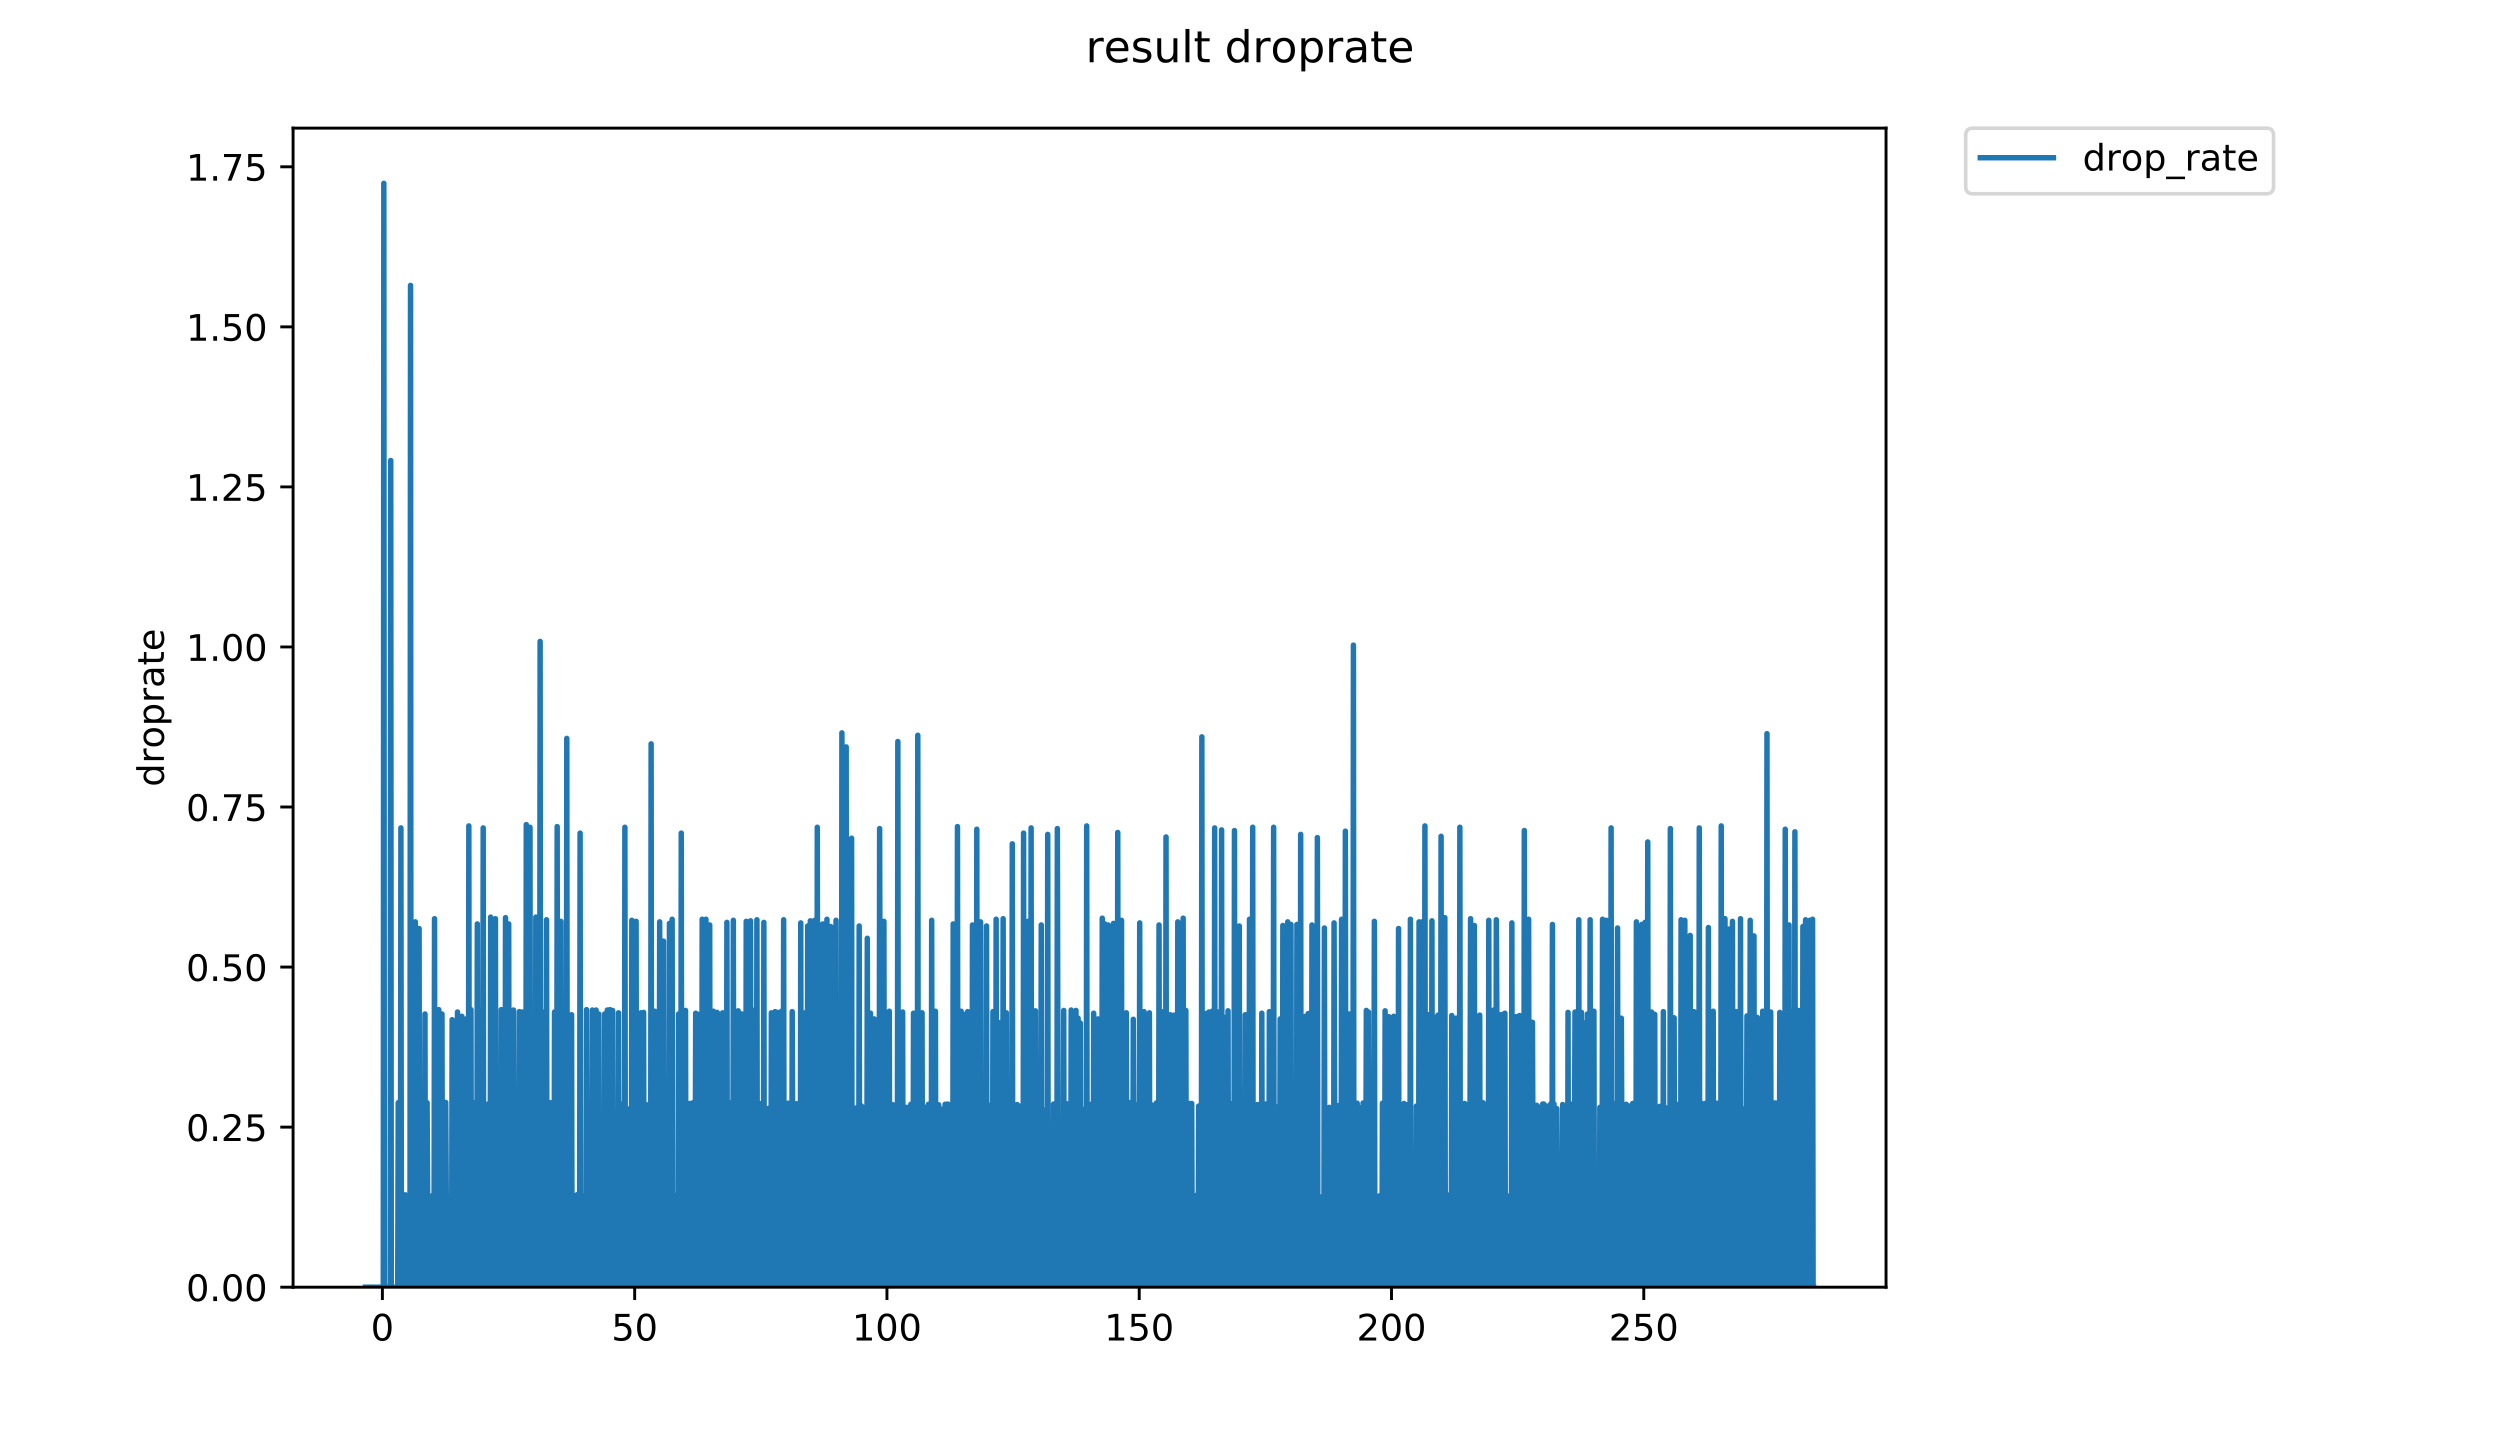 <?xml version="1.0" encoding="utf-8" standalone="no"?>
<!DOCTYPE svg PUBLIC "-//W3C//DTD SVG 1.1//EN"
  "http://www.w3.org/Graphics/SVG/1.1/DTD/svg11.dtd">
<!-- Created with matplotlib (https://matplotlib.org/) -->
<svg height="396pt" version="1.1" viewBox="0 0 684 396" width="684pt" xmlns="http://www.w3.org/2000/svg" xmlns:xlink="http://www.w3.org/1999/xlink">
 <defs>
  <style type="text/css">
*{stroke-linecap:butt;stroke-linejoin:round;}
  </style>
 </defs>
 <g id="figure_1">
  <g id="patch_1">
   <path d="M 0 396 
L 684 396 
L 684 0 
L 0 0 
z
" style="fill:#ffffff;"/>
  </g>
  <g id="axes_1">
   <g id="patch_2">
    <path d="M 80.186 352.174 
L 516.019 352.174 
L 516.019 35.062 
L 80.186 35.062 
z
" style="fill:#ffffff;"/>
   </g>
   <g id="matplotlib.axis_1">
    <g id="xtick_1">
     <g id="line2d_1">
      <defs>
       <path d="M 0 0 
L 0 3.5 
" id="mdae609766b" style="stroke:#000000;stroke-width:0.8;"/>
      </defs>
      <g>
       <use style="stroke:#000000;stroke-width:0.8;" x="104.621" xlink:href="#mdae609766b" y="352.174"/>
      </g>
     </g>
     <g id="text_1">
      <!-- 0 -->
      <defs>
       <path d="M 31.781 66.406 
Q 24.172 66.406 20.328 58.906 
Q 16.5 51.422 16.5 36.375 
Q 16.5 21.391 20.328 13.891 
Q 24.172 6.391 31.781 6.391 
Q 39.453 6.391 43.281 13.891 
Q 47.125 21.391 47.125 36.375 
Q 47.125 51.422 43.281 58.906 
Q 39.453 66.406 31.781 66.406 
z
M 31.781 74.219 
Q 44.047 74.219 50.516 64.516 
Q 56.984 54.828 56.984 36.375 
Q 56.984 17.969 50.516 8.266 
Q 44.047 -1.422 31.781 -1.422 
Q 19.531 -1.422 13.062 8.266 
Q 6.594 17.969 6.594 36.375 
Q 6.594 54.828 13.062 64.516 
Q 19.531 74.219 31.781 74.219 
z
" id="DejaVuSans-48"/>
      </defs>
      <g transform="translate(101.44 366.773)scale(0.1 -0.1)">
       <use xlink:href="#DejaVuSans-48"/>
      </g>
     </g>
    </g>
    <g id="xtick_2">
     <g id="line2d_2">
      <g>
       <use style="stroke:#000000;stroke-width:0.8;" x="173.645" xlink:href="#mdae609766b" y="352.174"/>
      </g>
     </g>
     <g id="text_2">
      <!-- 50 -->
      <defs>
       <path d="M 10.797 72.906 
L 49.516 72.906 
L 49.516 64.594 
L 19.828 64.594 
L 19.828 46.734 
Q 21.969 47.469 24.109 47.828 
Q 26.266 48.188 28.422 48.188 
Q 40.625 48.188 47.75 41.5 
Q 54.891 34.812 54.891 23.391 
Q 54.891 11.625 47.562 5.094 
Q 40.234 -1.422 26.906 -1.422 
Q 22.312 -1.422 17.547 -0.641 
Q 12.797 0.141 7.719 1.703 
L 7.719 11.625 
Q 12.109 9.234 16.797 8.062 
Q 21.484 6.891 26.703 6.891 
Q 35.156 6.891 40.078 11.328 
Q 45.016 15.766 45.016 23.391 
Q 45.016 31 40.078 35.438 
Q 35.156 39.891 26.703 39.891 
Q 22.75 39.891 18.812 39.016 
Q 14.891 38.141 10.797 36.281 
z
" id="DejaVuSans-53"/>
      </defs>
      <g transform="translate(167.282 366.773)scale(0.1 -0.1)">
       <use xlink:href="#DejaVuSans-53"/>
       <use x="63.623" xlink:href="#DejaVuSans-48"/>
      </g>
     </g>
    </g>
    <g id="xtick_3">
     <g id="line2d_3">
      <g>
       <use style="stroke:#000000;stroke-width:0.8;" x="242.668" xlink:href="#mdae609766b" y="352.174"/>
      </g>
     </g>
     <g id="text_3">
      <!-- 100 -->
      <defs>
       <path d="M 12.406 8.297 
L 28.516 8.297 
L 28.516 63.922 
L 10.984 60.406 
L 10.984 69.391 
L 28.422 72.906 
L 38.281 72.906 
L 38.281 8.297 
L 54.391 8.297 
L 54.391 0 
L 12.406 0 
z
" id="DejaVuSans-49"/>
      </defs>
      <g transform="translate(233.124 366.773)scale(0.1 -0.1)">
       <use xlink:href="#DejaVuSans-49"/>
       <use x="63.623" xlink:href="#DejaVuSans-48"/>
       <use x="127.246" xlink:href="#DejaVuSans-48"/>
      </g>
     </g>
    </g>
    <g id="xtick_4">
     <g id="line2d_4">
      <g>
       <use style="stroke:#000000;stroke-width:0.8;" x="311.691" xlink:href="#mdae609766b" y="352.174"/>
      </g>
     </g>
     <g id="text_4">
      <!-- 150 -->
      <g transform="translate(302.147 366.773)scale(0.1 -0.1)">
       <use xlink:href="#DejaVuSans-49"/>
       <use x="63.623" xlink:href="#DejaVuSans-53"/>
       <use x="127.246" xlink:href="#DejaVuSans-48"/>
      </g>
     </g>
    </g>
    <g id="xtick_5">
     <g id="line2d_5">
      <g>
       <use style="stroke:#000000;stroke-width:0.8;" x="380.714" xlink:href="#mdae609766b" y="352.174"/>
      </g>
     </g>
     <g id="text_5">
      <!-- 200 -->
      <defs>
       <path d="M 19.188 8.297 
L 53.609 8.297 
L 53.609 0 
L 7.328 0 
L 7.328 8.297 
Q 12.938 14.109 22.625 23.891 
Q 32.328 33.688 34.812 36.531 
Q 39.547 41.844 41.422 45.531 
Q 43.312 49.219 43.312 52.781 
Q 43.312 58.594 39.234 62.25 
Q 35.156 65.922 28.609 65.922 
Q 23.969 65.922 18.812 64.312 
Q 13.672 62.703 7.812 59.422 
L 7.812 69.391 
Q 13.766 71.781 18.938 73 
Q 24.125 74.219 28.422 74.219 
Q 39.75 74.219 46.484 68.547 
Q 53.219 62.891 53.219 53.422 
Q 53.219 48.922 51.531 44.891 
Q 49.859 40.875 45.406 35.406 
Q 44.188 33.984 37.641 27.219 
Q 31.109 20.453 19.188 8.297 
z
" id="DejaVuSans-50"/>
      </defs>
      <g transform="translate(371.17 366.773)scale(0.1 -0.1)">
       <use xlink:href="#DejaVuSans-50"/>
       <use x="63.623" xlink:href="#DejaVuSans-48"/>
       <use x="127.246" xlink:href="#DejaVuSans-48"/>
      </g>
     </g>
    </g>
    <g id="xtick_6">
     <g id="line2d_6">
      <g>
       <use style="stroke:#000000;stroke-width:0.8;" x="449.737" xlink:href="#mdae609766b" y="352.174"/>
      </g>
     </g>
     <g id="text_6">
      <!-- 250 -->
      <g transform="translate(440.193 366.773)scale(0.1 -0.1)">
       <use xlink:href="#DejaVuSans-50"/>
       <use x="63.623" xlink:href="#DejaVuSans-53"/>
       <use x="127.246" xlink:href="#DejaVuSans-48"/>
      </g>
     </g>
    </g>
   </g>
   <g id="matplotlib.axis_2">
    <g id="ytick_1">
     <g id="line2d_7">
      <defs>
       <path d="M 0 0 
L -3.5 0 
" id="md0cbd59d67" style="stroke:#000000;stroke-width:0.8;"/>
      </defs>
      <g>
       <use style="stroke:#000000;stroke-width:0.8;" x="80.186" xlink:href="#md0cbd59d67" y="352.174"/>
      </g>
     </g>
     <g id="text_7">
      <!-- 0.00 -->
      <defs>
       <path d="M 10.688 12.406 
L 21 12.406 
L 21 0 
L 10.688 0 
z
" id="DejaVuSans-46"/>
      </defs>
      <g transform="translate(50.92 355.973)scale(0.1 -0.1)">
       <use xlink:href="#DejaVuSans-48"/>
       <use x="63.623" xlink:href="#DejaVuSans-46"/>
       <use x="95.41" xlink:href="#DejaVuSans-48"/>
       <use x="159.033" xlink:href="#DejaVuSans-48"/>
      </g>
     </g>
    </g>
    <g id="ytick_2">
     <g id="line2d_8">
      <g>
       <use style="stroke:#000000;stroke-width:0.8;" x="80.186" xlink:href="#md0cbd59d67" y="308.383"/>
      </g>
     </g>
     <g id="text_8">
      <!-- 0.25 -->
      <g transform="translate(50.92 312.182)scale(0.1 -0.1)">
       <use xlink:href="#DejaVuSans-48"/>
       <use x="63.623" xlink:href="#DejaVuSans-46"/>
       <use x="95.41" xlink:href="#DejaVuSans-50"/>
       <use x="159.033" xlink:href="#DejaVuSans-53"/>
      </g>
     </g>
    </g>
    <g id="ytick_3">
     <g id="line2d_9">
      <g>
       <use style="stroke:#000000;stroke-width:0.8;" x="80.186" xlink:href="#md0cbd59d67" y="264.591"/>
      </g>
     </g>
     <g id="text_9">
      <!-- 0.50 -->
      <g transform="translate(50.92 268.39)scale(0.1 -0.1)">
       <use xlink:href="#DejaVuSans-48"/>
       <use x="63.623" xlink:href="#DejaVuSans-46"/>
       <use x="95.41" xlink:href="#DejaVuSans-53"/>
       <use x="159.033" xlink:href="#DejaVuSans-48"/>
      </g>
     </g>
    </g>
    <g id="ytick_4">
     <g id="line2d_10">
      <g>
       <use style="stroke:#000000;stroke-width:0.8;" x="80.186" xlink:href="#md0cbd59d67" y="220.799"/>
      </g>
     </g>
     <g id="text_10">
      <!-- 0.75 -->
      <defs>
       <path d="M 8.203 72.906 
L 55.078 72.906 
L 55.078 68.703 
L 28.609 0 
L 18.312 0 
L 43.219 64.594 
L 8.203 64.594 
z
" id="DejaVuSans-55"/>
      </defs>
      <g transform="translate(50.92 224.599)scale(0.1 -0.1)">
       <use xlink:href="#DejaVuSans-48"/>
       <use x="63.623" xlink:href="#DejaVuSans-46"/>
       <use x="95.41" xlink:href="#DejaVuSans-55"/>
       <use x="159.033" xlink:href="#DejaVuSans-53"/>
      </g>
     </g>
    </g>
    <g id="ytick_5">
     <g id="line2d_11">
      <g>
       <use style="stroke:#000000;stroke-width:0.8;" x="80.186" xlink:href="#md0cbd59d67" y="177.008"/>
      </g>
     </g>
     <g id="text_11">
      <!-- 1.00 -->
      <g transform="translate(50.92 180.807)scale(0.1 -0.1)">
       <use xlink:href="#DejaVuSans-49"/>
       <use x="63.623" xlink:href="#DejaVuSans-46"/>
       <use x="95.41" xlink:href="#DejaVuSans-48"/>
       <use x="159.033" xlink:href="#DejaVuSans-48"/>
      </g>
     </g>
    </g>
    <g id="ytick_6">
     <g id="line2d_12">
      <g>
       <use style="stroke:#000000;stroke-width:0.8;" x="80.186" xlink:href="#md0cbd59d67" y="133.216"/>
      </g>
     </g>
     <g id="text_12">
      <!-- 1.25 -->
      <g transform="translate(50.92 137.015)scale(0.1 -0.1)">
       <use xlink:href="#DejaVuSans-49"/>
       <use x="63.623" xlink:href="#DejaVuSans-46"/>
       <use x="95.41" xlink:href="#DejaVuSans-50"/>
       <use x="159.033" xlink:href="#DejaVuSans-53"/>
      </g>
     </g>
    </g>
    <g id="ytick_7">
     <g id="line2d_13">
      <g>
       <use style="stroke:#000000;stroke-width:0.8;" x="80.186" xlink:href="#md0cbd59d67" y="89.424"/>
      </g>
     </g>
     <g id="text_13">
      <!-- 1.50 -->
      <g transform="translate(50.92 93.224)scale(0.1 -0.1)">
       <use xlink:href="#DejaVuSans-49"/>
       <use x="63.623" xlink:href="#DejaVuSans-46"/>
       <use x="95.41" xlink:href="#DejaVuSans-53"/>
       <use x="159.033" xlink:href="#DejaVuSans-48"/>
      </g>
     </g>
    </g>
    <g id="ytick_8">
     <g id="line2d_14">
      <g>
       <use style="stroke:#000000;stroke-width:0.8;" x="80.186" xlink:href="#md0cbd59d67" y="45.633"/>
      </g>
     </g>
     <g id="text_14">
      <!-- 1.75 -->
      <g transform="translate(50.92 49.432)scale(0.1 -0.1)">
       <use xlink:href="#DejaVuSans-49"/>
       <use x="63.623" xlink:href="#DejaVuSans-46"/>
       <use x="95.41" xlink:href="#DejaVuSans-55"/>
       <use x="159.033" xlink:href="#DejaVuSans-53"/>
      </g>
     </g>
    </g>
    <g id="text_15">
     <!-- droprate -->
     <defs>
      <path d="M 45.406 46.391 
L 45.406 75.984 
L 54.391 75.984 
L 54.391 0 
L 45.406 0 
L 45.406 8.203 
Q 42.578 3.328 38.25 0.953 
Q 33.938 -1.422 27.875 -1.422 
Q 17.969 -1.422 11.734 6.484 
Q 5.516 14.406 5.516 27.297 
Q 5.516 40.188 11.734 48.094 
Q 17.969 56 27.875 56 
Q 33.938 56 38.25 53.625 
Q 42.578 51.266 45.406 46.391 
z
M 14.797 27.297 
Q 14.797 17.391 18.875 11.75 
Q 22.953 6.109 30.078 6.109 
Q 37.203 6.109 41.297 11.75 
Q 45.406 17.391 45.406 27.297 
Q 45.406 37.203 41.297 42.844 
Q 37.203 48.484 30.078 48.484 
Q 22.953 48.484 18.875 42.844 
Q 14.797 37.203 14.797 27.297 
z
" id="DejaVuSans-100"/>
      <path d="M 41.109 46.297 
Q 39.594 47.172 37.812 47.578 
Q 36.031 48 33.891 48 
Q 26.266 48 22.188 43.047 
Q 18.109 38.094 18.109 28.812 
L 18.109 0 
L 9.078 0 
L 9.078 54.688 
L 18.109 54.688 
L 18.109 46.188 
Q 20.953 51.172 25.484 53.578 
Q 30.031 56 36.531 56 
Q 37.453 56 38.578 55.875 
Q 39.703 55.766 41.062 55.516 
z
" id="DejaVuSans-114"/>
      <path d="M 30.609 48.391 
Q 23.391 48.391 19.188 42.75 
Q 14.984 37.109 14.984 27.297 
Q 14.984 17.484 19.156 11.844 
Q 23.344 6.203 30.609 6.203 
Q 37.797 6.203 41.984 11.859 
Q 46.188 17.531 46.188 27.297 
Q 46.188 37.016 41.984 42.703 
Q 37.797 48.391 30.609 48.391 
z
M 30.609 56 
Q 42.328 56 49.016 48.375 
Q 55.719 40.766 55.719 27.297 
Q 55.719 13.875 49.016 6.219 
Q 42.328 -1.422 30.609 -1.422 
Q 18.844 -1.422 12.172 6.219 
Q 5.516 13.875 5.516 27.297 
Q 5.516 40.766 12.172 48.375 
Q 18.844 56 30.609 56 
z
" id="DejaVuSans-111"/>
      <path d="M 18.109 8.203 
L 18.109 -20.797 
L 9.078 -20.797 
L 9.078 54.688 
L 18.109 54.688 
L 18.109 46.391 
Q 20.953 51.266 25.266 53.625 
Q 29.594 56 35.594 56 
Q 45.562 56 51.781 48.094 
Q 58.016 40.188 58.016 27.297 
Q 58.016 14.406 51.781 6.484 
Q 45.562 -1.422 35.594 -1.422 
Q 29.594 -1.422 25.266 0.953 
Q 20.953 3.328 18.109 8.203 
z
M 48.688 27.297 
Q 48.688 37.203 44.609 42.844 
Q 40.531 48.484 33.406 48.484 
Q 26.266 48.484 22.188 42.844 
Q 18.109 37.203 18.109 27.297 
Q 18.109 17.391 22.188 11.75 
Q 26.266 6.109 33.406 6.109 
Q 40.531 6.109 44.609 11.75 
Q 48.688 17.391 48.688 27.297 
z
" id="DejaVuSans-112"/>
      <path d="M 34.281 27.484 
Q 23.391 27.484 19.188 25 
Q 14.984 22.516 14.984 16.5 
Q 14.984 11.719 18.141 8.906 
Q 21.297 6.109 26.703 6.109 
Q 34.188 6.109 38.703 11.406 
Q 43.219 16.703 43.219 25.484 
L 43.219 27.484 
z
M 52.203 31.203 
L 52.203 0 
L 43.219 0 
L 43.219 8.297 
Q 40.141 3.328 35.547 0.953 
Q 30.953 -1.422 24.312 -1.422 
Q 15.922 -1.422 10.953 3.297 
Q 6 8.016 6 15.922 
Q 6 25.141 12.172 29.828 
Q 18.359 34.516 30.609 34.516 
L 43.219 34.516 
L 43.219 35.406 
Q 43.219 41.609 39.141 45 
Q 35.062 48.391 27.688 48.391 
Q 23 48.391 18.547 47.266 
Q 14.109 46.141 10.016 43.891 
L 10.016 52.203 
Q 14.938 54.109 19.578 55.047 
Q 24.219 56 28.609 56 
Q 40.484 56 46.344 49.844 
Q 52.203 43.703 52.203 31.203 
z
" id="DejaVuSans-97"/>
      <path d="M 18.312 70.219 
L 18.312 54.688 
L 36.812 54.688 
L 36.812 47.703 
L 18.312 47.703 
L 18.312 18.016 
Q 18.312 11.328 20.141 9.422 
Q 21.969 7.516 27.594 7.516 
L 36.812 7.516 
L 36.812 0 
L 27.594 0 
Q 17.188 0 13.234 3.875 
Q 9.281 7.766 9.281 18.016 
L 9.281 47.703 
L 2.688 47.703 
L 2.688 54.688 
L 9.281 54.688 
L 9.281 70.219 
z
" id="DejaVuSans-116"/>
      <path d="M 56.203 29.594 
L 56.203 25.203 
L 14.891 25.203 
Q 15.484 15.922 20.484 11.062 
Q 25.484 6.203 34.422 6.203 
Q 39.594 6.203 44.453 7.469 
Q 49.312 8.734 54.109 11.281 
L 54.109 2.781 
Q 49.266 0.734 44.188 -0.344 
Q 39.109 -1.422 33.891 -1.422 
Q 20.797 -1.422 13.156 6.188 
Q 5.516 13.812 5.516 26.812 
Q 5.516 40.234 12.766 48.109 
Q 20.016 56 32.328 56 
Q 43.359 56 49.781 48.891 
Q 56.203 41.797 56.203 29.594 
z
M 47.219 32.234 
Q 47.125 39.594 43.094 43.984 
Q 39.062 48.391 32.422 48.391 
Q 24.906 48.391 20.391 44.141 
Q 15.875 39.891 15.188 32.172 
z
" id="DejaVuSans-101"/>
     </defs>
     <g transform="translate(44.841 215.236)rotate(-90)scale(0.1 -0.1)">
      <use xlink:href="#DejaVuSans-100"/>
      <use x="63.477" xlink:href="#DejaVuSans-114"/>
      <use x="104.559" xlink:href="#DejaVuSans-111"/>
      <use x="165.74" xlink:href="#DejaVuSans-112"/>
      <use x="229.217" xlink:href="#DejaVuSans-114"/>
      <use x="270.33" xlink:href="#DejaVuSans-97"/>
      <use x="331.609" xlink:href="#DejaVuSans-116"/>
      <use x="370.818" xlink:href="#DejaVuSans-101"/>
     </g>
    </g>
   </g>
   <g id="line2d_15">
    <path clip-path="url(#p8cf062319b)" d="M 99.997 352.174 
L 104.867 352.174 
L 105.013 50.163 
L 105.158 352.174 
L 106.762 352.174 
L 106.907 125.991 
L 107.054 352.174 
L 108.815 352.174 
L 108.96 301.694 
L 109.105 352.174 
L 109.54 352.174 
L 109.686 226.517 
L 109.831 352.174 
L 110.71 352.174 
L 110.855 326.898 
L 111 326.97 
L 111.148 352.174 
L 112.172 352.174 
L 112.319 78.087 
L 112.464 352.174 
L 113.49 352.174 
L 113.636 252.222 
L 113.782 352.174 
L 114.367 352.174 
L 114.513 327.043 
L 114.662 254.042 
L 114.808 352.174 
L 115.247 352.174 
L 115.54 301.983 
L 115.685 352.174 
L 116.122 352.174 
L 116.269 277.423 
L 116.415 352.174 
L 116.707 352.174 
L 116.851 301.694 
L 117.141 352.174 
L 117.866 352.174 
L 118.013 327.363 
L 118.159 352.174 
L 118.304 352.174 
L 118.449 326.97 
L 118.594 352.174 
L 118.74 352.174 
L 118.885 251.359 
L 119.03 352.174 
L 119.175 352.174 
L 119.322 302.482 
L 119.472 352.174 
L 119.907 352.174 
L 120.052 276.235 
L 120.197 352.174 
L 120.632 352.174 
L 120.777 326.934 
L 120.924 277.423 
L 121.07 352.174 
L 121.799 352.174 
L 121.944 301.621 
L 122.236 352.174 
L 122.82 352.174 
L 122.967 327.293 
L 123.115 327.468 
L 123.26 352.174 
L 123.554 352.174 
L 123.704 278.985 
L 123.852 352.174 
L 124.143 352.174 
L 124.291 302.552 
L 124.438 352.174 
L 125.026 352.174 
L 125.171 276.888 
L 125.319 352.174 
L 126.209 352.174 
L 126.357 278.056 
L 126.506 352.174 
L 127.241 352.174 
L 127.537 278.78 
L 127.686 352.174 
L 128.127 352.174 
L 128.272 225.974 
L 128.417 352.174 
L 128.707 352.174 
L 128.852 276.235 
L 128.996 352.174 
L 129.576 352.174 
L 129.721 301.694 
L 129.867 352.174 
L 130.446 352.174 
L 130.594 252.789 
L 130.739 352.174 
L 131.176 352.174 
L 131.322 276.563 
L 131.467 352.174 
L 132.055 352.174 
L 132.201 226.517 
L 132.347 352.174 
L 133.365 352.174 
L 133.511 302.055 
L 133.655 352.174 
L 134.09 352.174 
L 134.234 250.922 
L 134.381 352.174 
L 135.401 352.174 
L 135.547 251.359 
L 135.692 352.174 
L 136.128 352.174 
L 136.273 301.694 
L 136.417 352.174 
L 136.997 352.174 
L 137.142 276.235 
L 137.287 352.174 
L 137.432 276.671 
L 137.578 352.174 
L 138.157 352.174 
L 138.302 251.068 
L 138.447 352.174 
L 139.034 352.174 
L 139.181 252.789 
L 139.326 352.174 
L 140.34 352.174 
L 140.485 276.345 
L 140.63 352.174 
L 141.069 352.174 
L 141.216 302.482 
L 141.363 352.174 
L 141.8 352.174 
L 141.945 326.898 
L 142.091 276.78 
L 142.236 352.174 
L 142.685 352.174 
L 142.829 276.888 
L 142.975 352.174 
L 143.845 352.174 
L 143.989 225.609 
L 144.134 352.174 
L 144.859 352.174 
L 145.004 226.336 
L 145.149 352.174 
L 145.729 352.174 
L 145.876 302.198 
L 146.023 352.174 
L 146.457 352.174 
L 146.602 250.922 
L 146.747 352.174 
L 147.631 352.174 
L 147.777 175.493 
L 147.921 352.174 
L 148.944 352.174 
L 149.09 276.78 
L 149.235 352.174 
L 149.38 352.174 
L 149.526 251.648 
L 149.671 352.174 
L 150.397 352.174 
L 150.541 301.694 
L 150.688 302.127 
L 150.836 352.174 
L 151.566 352.174 
L 151.711 276.888 
L 151.862 352.174 
L 152.297 352.174 
L 152.442 226.155 
L 152.589 352.174 
L 153.17 352.174 
L 153.316 327.079 
L 153.462 252.079 
L 153.607 352.174 
L 154.191 352.174 
L 154.336 301.621 
L 154.48 352.174 
L 154.925 352.174 
L 155.071 202.031 
L 155.215 352.174 
L 156.234 352.174 
L 156.381 277.635 
L 156.526 352.174 
L 157.257 352.174 
L 157.404 327.328 
L 157.55 352.174 
L 157.695 352.174 
L 157.84 326.898 
L 157.985 326.861 
L 158.131 352.174 
L 158.566 352.174 
L 158.714 227.943 
L 158.865 352.174 
L 159.741 352.174 
L 159.888 327.15 
L 160.033 352.174 
L 160.323 352.174 
L 160.467 276.235 
L 160.612 352.174 
L 161.342 352.174 
L 161.488 302.198 
L 161.636 352.174 
L 161.926 352.174 
L 162.071 276.345 
L 162.217 352.174 
L 162.363 352.174 
L 162.508 326.898 
L 162.652 352.174 
L 162.942 352.174 
L 163.087 276.345 
L 163.232 352.174 
L 163.67 352.174 
L 163.816 277.423 
L 163.961 352.174 
L 164.253 352.174 
L 164.4 327.186 
L 164.545 352.174 
L 164.69 326.898 
L 164.834 326.898 
L 164.981 352.174 
L 165.277 352.174 
L 165.424 277.423 
L 165.575 352.174 
L 166.012 352.174 
L 166.157 276.345 
L 166.301 352.174 
L 166.737 352.174 
L 166.882 276.235 
L 167.027 352.174 
L 167.461 352.174 
L 167.606 276.454 
L 167.754 352.174 
L 168.634 352.174 
L 168.78 327.043 
L 168.925 352.174 
L 169.07 352.174 
L 169.217 277.103 
L 169.362 352.174 
L 170.09 352.174 
L 170.236 302.055 
L 170.382 352.174 
L 170.821 352.174 
L 170.967 226.336 
L 171.114 352.174 
L 171.843 352.174 
L 171.993 303.449 
L 172.139 352.174 
L 172.72 352.174 
L 172.866 251.792 
L 173.012 352.174 
L 173.303 352.174 
L 173.451 327.328 
L 173.596 352.174 
L 173.888 352.174 
L 174.034 252.079 
L 174.179 352.174 
L 174.921 352.174 
L 175.07 303.177 
L 175.215 352.174 
L 175.361 277.103 
L 175.506 352.174 
L 175.941 352.174 
L 176.087 276.995 
L 176.232 352.174 
L 176.825 352.174 
L 176.972 302.269 
L 177.118 352.174 
L 177.265 302.411 
L 177.412 302.411 
L 177.56 327.328 
L 177.707 327.433 
L 177.854 352.174 
L 177.999 352.174 
L 178.147 203.518 
L 178.294 352.174 
L 179.025 352.174 
L 179.17 276.671 
L 179.317 352.174 
L 179.755 352.174 
L 179.901 276.888 
L 180.046 352.174 
L 180.339 352.174 
L 180.485 252.222 
L 180.631 352.174 
L 181.383 352.174 
L 181.538 257.49 
L 181.684 352.174 
L 182.132 352.174 
L 182.278 301.983 
L 182.424 352.174 
L 183.018 352.174 
L 183.165 252.648 
L 183.312 352.174 
L 183.752 352.174 
L 183.898 251.504 
L 184.044 352.174 
L 185.068 352.174 
L 185.213 326.97 
L 185.364 352.174 
L 185.509 352.174 
L 185.656 277.423 
L 185.803 352.174 
L 186.245 352.174 
L 186.392 227.943 
L 186.539 352.174 
L 187.415 352.174 
L 187.56 276.454 
L 187.705 352.174 
L 188.143 352.174 
L 188.29 327.15 
L 188.441 352.174 
L 188.587 352.174 
L 188.732 301.911 
L 188.878 352.174 
L 189.319 352.174 
L 189.61 301.694 
L 189.756 352.174 
L 190.048 352.174 
L 190.194 327.079 
L 190.341 277.21 
L 190.491 352.174 
L 190.936 352.174 
L 191.083 277.529 
L 191.231 352.174 
L 191.969 352.174 
L 192.114 251.504 
L 192.26 352.174 
L 192.994 352.174 
L 193.139 251.504 
L 193.285 352.174 
L 194.026 352.174 
L 194.174 253.07 
L 194.32 352.174 
L 195.051 352.174 
L 195.197 276.671 
L 195.345 352.174 
L 196.077 352.174 
L 196.222 276.995 
L 196.368 352.174 
L 196.81 352.174 
L 196.96 278.883 
L 197.109 352.174 
L 197.551 352.174 
L 197.697 277.103 
L 197.843 352.174 
L 198.731 352.174 
L 198.877 252.364 
L 199.023 352.174 
L 199.76 352.174 
L 199.905 301.767 
L 200.052 352.174 
L 200.495 352.174 
L 200.641 251.792 
L 200.788 352.174 
L 201.817 352.174 
L 201.962 276.563 
L 202.108 352.174 
L 202.839 352.174 
L 202.986 277.423 
L 203.134 352.174 
L 203.577 352.174 
L 203.723 302.127 
L 203.869 352.174 
L 204.02 352.174 
L 204.166 252.079 
L 204.314 352.174 
L 205.195 352.174 
L 205.341 251.936 
L 205.487 352.174 
L 205.778 352.174 
L 205.922 276.345 
L 206.068 352.174 
L 206.942 352.174 
L 207.087 251.648 
L 207.234 352.174 
L 207.962 352.174 
L 208.109 301.983 
L 208.254 352.174 
L 208.842 352.174 
L 208.989 252.364 
L 209.136 352.174 
L 210.159 352.174 
L 210.308 303.245 
L 210.456 352.174 
L 210.895 352.174 
L 211.042 277.103 
L 211.188 352.174 
L 211.919 352.174 
L 212.065 276.78 
L 212.213 352.174 
L 212.656 352.174 
L 212.802 276.995 
L 212.947 352.174 
L 213.677 352.174 
L 213.822 276.671 
L 213.968 352.174 
L 214.26 352.174 
L 214.405 251.648 
L 214.551 352.174 
L 215.431 352.174 
L 215.577 301.839 
L 215.723 352.174 
L 215.868 301.839 
L 216.013 352.174 
L 216.601 352.174 
L 216.746 276.78 
L 217.037 352.174 
L 217.767 352.174 
L 217.913 301.983 
L 218.059 352.174 
L 218.501 352.174 
L 218.647 327.079 
L 218.793 352.174 
L 218.939 352.174 
L 219.086 252.506 
L 219.231 352.174 
L 220.106 352.174 
L 220.252 277.103 
L 220.398 352.174 
L 220.834 352.174 
L 220.982 253.35 
L 221.127 352.174 
L 221.562 352.174 
L 221.708 251.936 
L 221.854 352.174 
L 222.732 352.174 
L 222.878 251.792 
L 223.026 352.174 
L 223.466 352.174 
L 223.612 226.336 
L 223.758 352.174 
L 224.488 352.174 
L 224.634 327.079 
L 224.78 352.174 
L 224.926 352.174 
L 225.073 252.789 
L 225.219 352.174 
L 226.1 352.174 
L 226.245 251.504 
L 226.391 352.174 
L 227.123 352.174 
L 227.272 253.489 
L 227.417 352.174 
L 228.15 352.174 
L 228.297 327.363 
L 228.443 352.174 
L 228.59 352.174 
L 228.735 251.792 
L 228.881 352.174 
L 229.321 352.174 
L 229.467 302.269 
L 229.759 352.174 
L 230.196 352.174 
L 230.341 200.515 
L 230.486 352.174 
L 231.363 352.174 
L 231.511 204.354 
L 231.657 352.174 
L 232.401 352.174 
L 232.548 302.692 
L 232.697 352.174 
L 232.845 352.174 
L 232.994 229.337 
L 233.143 352.174 
L 234.177 352.174 
L 234.326 303.108 
L 234.478 352.174 
L 234.923 352.174 
L 235.071 253.35 
L 235.217 352.174 
L 235.511 352.174 
L 235.659 302.552 
L 235.959 352.174 
L 236.687 352.174 
L 236.836 302.901 
L 236.987 352.174 
L 237.139 352.174 
L 237.292 256.716 
L 237.438 352.174 
L 237.876 352.174 
L 238.022 327.186 
L 238.168 277.21 
L 238.315 352.174 
L 239.048 352.174 
L 239.197 278.78 
L 239.344 352.174 
L 239.791 352.174 
L 239.937 302.482 
L 240.083 352.174 
L 240.521 352.174 
L 240.666 226.697 
L 240.959 352.174 
L 241.69 352.174 
L 241.837 252.079 
L 241.983 352.174 
L 242.421 352.174 
L 242.567 276.995 
L 242.716 352.174 
L 243.163 352.174 
L 243.309 276.671 
L 243.454 352.174 
L 244.187 352.174 
L 244.334 302.269 
L 244.625 352.174 
L 245.061 352.174 
L 245.207 327.115 
L 245.354 352.174 
L 245.5 352.174 
L 245.648 202.885 
L 245.795 352.174 
L 246.817 352.174 
L 246.963 276.888 
L 247.109 352.174 
L 247.87 352.174 
L 248.019 302.97 
L 248.169 352.174 
L 248.318 303.245 
L 248.468 352.174 
L 249.054 352.174 
L 249.2 302.127 
L 249.346 352.174 
L 249.493 327.222 
L 249.639 352.174 
L 249.784 352.174 
L 249.931 277.21 
L 250.077 352.174 
L 250.369 352.174 
L 250.516 302.127 
L 250.666 352.174 
L 250.96 352.174 
L 251.105 201.169 
L 251.252 352.174 
L 252.127 352.174 
L 252.273 277.103 
L 252.419 352.174 
L 253.296 352.174 
L 253.445 302.901 
L 253.594 352.174 
L 253.887 352.174 
L 254.033 302.127 
L 254.18 352.174 
L 254.766 352.174 
L 254.911 251.792 
L 255.057 352.174 
L 255.785 352.174 
L 255.93 276.671 
L 256.076 352.174 
L 256.525 352.174 
L 256.818 302.269 
L 256.965 352.174 
L 257.551 352.174 
L 257.702 303.449 
L 257.854 352.174 
L 258.445 352.174 
L 258.591 302.127 
L 258.737 352.174 
L 259.174 352.174 
L 259.32 302.055 
L 259.466 352.174 
L 259.762 352.174 
L 259.908 302.34 
L 260.056 352.174 
L 260.647 352.174 
L 260.794 252.789 
L 260.939 352.174 
L 261.817 352.174 
L 261.962 226.155 
L 262.107 352.174 
L 262.833 352.174 
L 262.978 276.671 
L 263.124 352.174 
L 263.862 352.174 
L 264.009 277.529 
L 264.156 352.174 
L 264.596 352.174 
L 264.742 276.78 
L 264.889 352.174 
L 265.037 352.174 
L 265.186 302.622 
L 265.331 352.174 
L 265.919 352.174 
L 266.067 253.07 
L 266.215 352.174 
L 266.663 352.174 
L 266.809 327.186 
L 266.958 352.174 
L 267.104 352.174 
L 267.25 226.876 
L 267.396 352.174 
L 268.132 352.174 
L 268.279 252.222 
L 268.428 352.174 
L 268.87 352.174 
L 269.019 302.97 
L 269.164 352.174 
L 269.76 352.174 
L 269.908 253.35 
L 270.054 352.174 
L 270.792 352.174 
L 270.939 302.411 
L 271.084 352.174 
L 271.524 352.174 
L 271.67 276.78 
L 271.816 352.174 
L 272.398 352.174 
L 272.544 251.504 
L 272.69 352.174 
L 273.433 352.174 
L 273.585 279.791 
L 273.879 352.174 
L 274.316 352.174 
L 274.461 251.359 
L 274.607 352.174 
L 274.899 352.174 
L 275.045 327.079 
L 275.191 352.174 
L 275.337 277.103 
L 275.483 352.174 
L 275.628 352.174 
L 275.774 327.186 
L 275.921 327.222 
L 276.07 352.174 
L 276.367 352.174 
L 276.513 326.97 
L 276.66 352.174 
L 276.809 352.174 
L 276.96 230.868 
L 277.108 352.174 
L 278.141 352.174 
L 278.288 302.198 
L 278.433 352.174 
L 278.875 352.174 
L 279.023 302.622 
L 279.319 352.174 
L 279.905 352.174 
L 280.052 227.943 
L 280.201 352.174 
L 281.089 352.174 
L 281.235 252.079 
L 281.381 352.174 
L 281.965 352.174 
L 282.11 226.517 
L 282.256 352.174 
L 283.14 352.174 
L 283.285 276.563 
L 283.43 352.174 
L 283.721 352.174 
L 283.867 327.079 
L 284.013 327.079 
L 284.158 352.174 
L 284.595 352.174 
L 284.741 327.007 
L 284.889 253.07 
L 285.035 352.174 
L 285.619 352.174 
L 285.771 303.719 
L 286.064 352.174 
L 286.505 352.174 
L 286.653 228.294 
L 286.801 352.174 
L 288.121 352.174 
L 288.267 302.055 
L 288.414 352.174 
L 288.706 352.174 
L 288.852 327.079 
L 288.998 352.174 
L 289.143 352.174 
L 289.289 226.697 
L 289.58 352.174 
L 290.451 352.174 
L 290.596 326.934 
L 290.742 352.174 
L 290.887 352.174 
L 291.032 276.454 
L 291.181 352.174 
L 291.765 352.174 
L 291.911 301.983 
L 292.061 352.174 
L 292.495 352.174 
L 292.64 326.898 
L 292.785 352.174 
L 292.93 352.174 
L 293.074 276.345 
L 293.219 352.174 
L 293.949 352.174 
L 294.094 327.043 
L 294.24 352.174 
L 294.385 276.454 
L 294.53 352.174 
L 294.822 352.174 
L 294.971 278.575 
L 295.116 352.174 
L 295.413 352.174 
L 295.564 279.891 
L 295.709 352.174 
L 296.291 352.174 
L 296.442 303.517 
L 296.592 352.174 
L 297.171 352.174 
L 297.316 225.974 
L 297.461 352.174 
L 298.197 352.174 
L 298.49 302.127 
L 298.641 352.174 
L 299.083 352.174 
L 299.229 277.21 
L 299.376 352.174 
L 299.819 352.174 
L 299.965 301.911 
L 300.112 352.174 
L 300.26 352.174 
L 300.41 278.78 
L 300.557 352.174 
L 300.995 352.174 
L 301.141 326.97 
L 301.286 352.174 
L 301.431 352.174 
L 301.576 251.214 
L 301.723 352.174 
L 302.164 352.174 
L 302.311 252.789 
L 302.456 352.174 
L 303.036 352.174 
L 303.184 253.07 
L 303.329 352.174 
L 304.056 352.174 
L 304.201 326.898 
L 304.346 352.174 
L 304.499 352.174 
L 304.646 252.648 
L 304.792 352.174 
L 305.669 352.174 
L 305.816 227.766 
L 305.963 352.174 
L 306.403 352.174 
L 306.55 327.363 
L 306.696 352.174 
L 306.842 251.792 
L 306.989 352.174 
L 307.282 352.174 
L 307.428 302.055 
L 307.574 352.174 
L 308.012 352.174 
L 308.159 277.103 
L 308.308 352.174 
L 308.895 352.174 
L 309.041 327.043 
L 309.186 352.174 
L 309.331 301.621 
L 309.476 352.174 
L 309.913 352.174 
L 310.064 278.883 
L 310.356 352.174 
L 310.797 352.174 
L 311.091 302.269 
L 311.237 352.174 
L 311.678 352.174 
L 311.824 252.506 
L 311.971 352.174 
L 312.859 352.174 
L 313.005 276.78 
L 313.151 352.174 
L 313.299 302.762 
L 313.591 352.174 
L 314.328 352.174 
L 314.474 277.103 
L 314.619 352.174 
L 315.058 352.174 
L 315.205 302.34 
L 315.353 352.174 
L 315.5 352.174 
L 315.649 303.039 
L 315.794 352.174 
L 316.235 352.174 
L 316.38 301.767 
L 316.525 352.174 
L 316.964 352.174 
L 317.111 253.07 
L 317.258 352.174 
L 317.697 352.174 
L 317.842 276.78 
L 317.989 352.174 
L 318.434 352.174 
L 318.583 327.607 
L 318.729 352.174 
L 318.874 352.174 
L 319.023 228.991 
L 319.169 352.174 
L 319.903 352.174 
L 320.199 277.635 
L 320.345 352.174 
L 321.074 352.174 
L 321.222 277.741 
L 321.368 352.174 
L 322.098 352.174 
L 322.244 252.222 
L 322.392 277.951 
L 322.538 352.174 
L 323.567 352.174 
L 323.712 251.214 
L 323.86 352.174 
L 324.304 352.174 
L 324.449 276.454 
L 324.595 352.174 
L 325.328 352.174 
L 325.473 301.911 
L 325.618 352.174 
L 325.911 352.174 
L 326.056 301.911 
L 326.202 352.174 
L 326.64 352.174 
L 326.787 327.257 
L 326.932 352.174 
L 327.078 352.174 
L 327.223 327.079 
L 327.369 327.079 
L 327.515 352.174 
L 327.806 352.174 
L 327.954 302.622 
L 328.099 352.174 
L 328.679 352.174 
L 328.825 201.601 
L 328.97 352.174 
L 329.705 352.174 
L 329.852 277.317 
L 329.997 352.174 
L 330.58 352.174 
L 330.725 276.888 
L 331.017 352.174 
L 331.453 352.174 
L 331.598 276.671 
L 331.745 352.174 
L 332.186 352.174 
L 332.332 226.517 
L 332.477 352.174 
L 333.059 352.174 
L 333.205 276.888 
L 333.351 352.174 
L 334.082 352.174 
L 334.228 227.055 
L 334.374 352.174 
L 334.667 352.174 
L 334.816 278.264 
L 335.11 352.174 
L 335.842 352.174 
L 335.988 276.563 
L 336.133 352.174 
L 336.574 352.174 
L 336.866 301.983 
L 337.012 352.174 
L 337.601 352.174 
L 337.747 227.234 
L 337.892 352.174 
L 338.478 352.174 
L 338.623 301.839 
L 338.77 352.174 
L 338.916 352.174 
L 339.064 253.35 
L 339.214 352.174 
L 340.238 352.174 
L 340.386 327.363 
L 340.533 352.174 
L 340.681 277.635 
L 340.83 352.174 
L 340.975 352.174 
L 341.123 277.635 
L 341.271 352.174 
L 341.713 352.174 
L 341.859 251.504 
L 342.004 352.174 
L 342.591 352.174 
L 342.737 226.336 
L 342.882 352.174 
L 343.911 352.174 
L 344.058 302.198 
L 344.205 352.174 
L 344.644 352.174 
L 344.79 327.115 
L 344.939 352.174 
L 345.085 352.174 
L 345.232 277.21 
L 345.38 352.174 
L 346.118 352.174 
L 346.264 302.055 
L 346.558 352.174 
L 347.146 352.174 
L 347.292 276.78 
L 347.438 352.174 
L 348.319 352.174 
L 348.465 226.336 
L 348.61 352.174 
L 349.356 352.174 
L 349.504 302.832 
L 349.65 352.174 
L 350.098 352.174 
L 350.247 278.78 
L 350.395 352.174 
L 350.837 352.174 
L 350.985 253.21 
L 351.132 352.174 
L 352.17 352.174 
L 352.317 252.222 
L 352.464 352.174 
L 353.058 352.174 
L 353.205 252.93 
L 353.351 352.174 
L 353.797 352.174 
L 353.946 302.97 
L 354.091 352.174 
L 354.688 352.174 
L 354.835 252.93 
L 354.982 352.174 
L 355.715 352.174 
L 355.863 228.294 
L 356.008 352.174 
L 357.039 352.174 
L 357.188 278.056 
L 357.335 352.174 
L 357.776 352.174 
L 357.923 277.317 
L 358.068 352.174 
L 358.806 352.174 
L 358.954 253.07 
L 359.099 352.174 
L 359.841 352.174 
L 359.991 327.503 
L 360.137 352.174 
L 360.283 352.174 
L 360.433 229.164 
L 360.58 352.174 
L 361.315 352.174 
L 361.464 327.607 
L 361.612 327.468 
L 361.759 352.174 
L 362.204 352.174 
L 362.353 253.904 
L 362.502 352.174 
L 363.53 352.174 
L 363.679 302.97 
L 363.827 352.174 
L 364.12 352.174 
L 364.267 327.257 
L 364.415 327.468 
L 364.562 352.174 
L 364.853 352.174 
L 365 252.506 
L 365.294 352.174 
L 366.025 352.174 
L 366.172 302.482 
L 366.32 352.174 
L 366.911 352.174 
L 367.056 251.504 
L 367.203 352.174 
L 367.944 352.174 
L 368.091 227.412 
L 368.238 352.174 
L 368.976 352.174 
L 369.122 277.423 
L 369.268 352.174 
L 370.149 352.174 
L 370.295 176.506 
L 370.44 352.174 
L 371.177 352.174 
L 371.322 301.839 
L 371.467 352.174 
L 371.911 352.174 
L 372.059 327.572 
L 372.209 352.174 
L 372.357 352.174 
L 372.507 302.97 
L 372.652 352.174 
L 372.802 352.174 
L 372.947 301.767 
L 373.093 352.174 
L 373.535 352.174 
L 373.681 327.257 
L 373.826 276.454 
L 373.972 352.174 
L 374.264 352.174 
L 374.41 276.888 
L 374.555 352.174 
L 374.706 352.174 
L 374.852 327.115 
L 374.998 352.174 
L 375.144 352.174 
L 375.289 327.15 
L 375.437 352.174 
L 375.732 352.174 
L 375.879 327.222 
L 376.026 252.079 
L 376.172 352.174 
L 377.344 352.174 
L 377.49 327.15 
L 377.64 352.174 
L 377.789 327.607 
L 377.937 352.174 
L 378.084 352.174 
L 378.229 301.839 
L 378.377 352.174 
L 378.816 352.174 
L 378.961 276.563 
L 379.109 352.174 
L 379.843 352.174 
L 379.991 278.16 
L 380.136 352.174 
L 380.432 352.174 
L 380.578 301.983 
L 380.724 352.174 
L 381.168 352.174 
L 381.316 278.056 
L 381.462 352.174 
L 381.755 352.174 
L 381.902 302.411 
L 382.05 352.174 
L 382.491 352.174 
L 382.641 254.042 
L 382.788 352.174 
L 383.082 352.174 
L 383.231 302.832 
L 383.525 352.174 
L 383.969 352.174 
L 384.115 301.911 
L 384.262 302.127 
L 384.409 352.174 
L 385 352.174 
L 385.147 302.198 
L 385.294 352.174 
L 385.738 352.174 
L 385.883 251.504 
L 386.031 352.174 
L 386.475 352.174 
L 386.623 327.398 
L 386.772 327.572 
L 386.918 352.174 
L 387.371 352.174 
L 387.518 302.622 
L 387.664 352.174 
L 388.107 352.174 
L 388.253 252.222 
L 388.399 352.174 
L 388.986 352.174 
L 389.133 252.222 
L 389.278 352.174 
L 389.713 352.174 
L 389.858 225.974 
L 390.005 352.174 
L 390.599 352.174 
L 390.745 277.635 
L 390.894 352.174 
L 391.632 352.174 
L 391.778 251.936 
L 391.923 352.174 
L 392.368 352.174 
L 392.516 278.472 
L 392.665 352.174 
L 393.249 352.174 
L 393.397 277.741 
L 393.545 352.174 
L 393.987 352.174 
L 394.133 326.97 
L 394.281 228.818 
L 394.426 352.174 
L 395.162 352.174 
L 395.307 251.068 
L 395.453 352.174 
L 395.747 352.174 
L 395.892 326.97 
L 396.037 326.934 
L 396.183 352.174 
L 396.62 352.174 
L 396.765 326.934 
L 396.91 352.174 
L 397.057 352.174 
L 397.205 277.846 
L 397.352 352.174 
L 398.082 352.174 
L 398.229 327.257 
L 398.379 278.575 
L 398.53 352.174 
L 399.271 352.174 
L 399.417 226.336 
L 399.565 352.174 
L 400.589 352.174 
L 400.734 301.911 
L 400.881 352.174 
L 401.324 352.174 
L 401.47 302.269 
L 401.618 352.174 
L 402.06 352.174 
L 402.35 251.359 
L 402.496 352.174 
L 403.232 352.174 
L 403.381 253.21 
L 403.526 352.174 
L 403.974 352.174 
L 404.12 301.983 
L 404.265 352.174 
L 404.7 352.174 
L 404.848 277.741 
L 404.995 352.174 
L 405.579 352.174 
L 405.724 301.694 
L 405.87 352.174 
L 406.161 352.174 
L 406.308 302.127 
L 406.453 352.174 
L 407.184 352.174 
L 407.329 251.792 
L 407.475 352.174 
L 408.503 352.174 
L 408.648 276.345 
L 408.795 352.174 
L 409.242 352.174 
L 409.388 251.648 
L 409.534 276.995 
L 409.682 352.174 
L 410.272 352.174 
L 410.42 277.635 
L 410.564 352.174 
L 411.002 352.174 
L 411.149 277.529 
L 411.296 352.174 
L 411.589 352.174 
L 411.735 277.21 
L 411.88 352.174 
L 412.61 352.174 
L 412.757 327.222 
L 412.905 327.328 
L 413.052 352.174 
L 413.499 352.174 
L 413.646 252.506 
L 413.79 352.174 
L 414.228 352.174 
L 414.378 303.245 
L 414.527 352.174 
L 414.68 352.174 
L 414.828 278.16 
L 414.979 352.174 
L 415.577 352.174 
L 415.724 277.846 
L 415.871 352.174 
L 416.169 352.174 
L 416.317 327.293 
L 416.464 352.174 
L 416.61 352.174 
L 416.757 327.257 
L 416.904 352.174 
L 417.05 227.234 
L 417.2 352.174 
L 418.09 352.174 
L 418.235 251.504 
L 418.382 352.174 
L 419.126 352.174 
L 419.278 279.692 
L 419.572 352.174 
L 420.305 352.174 
L 420.453 302.411 
L 420.599 352.174 
L 420.897 352.174 
L 421.043 327.079 
L 421.188 352.174 
L 421.486 302.901 
L 421.639 352.174 
L 421.939 352.174 
L 422.084 302.055 
L 422.231 352.174 
L 422.377 302.055 
L 422.522 352.174 
L 422.964 352.174 
L 423.258 302.622 
L 423.409 352.174 
L 424.149 352.174 
L 424.295 301.983 
L 424.441 352.174 
L 424.592 352.174 
L 424.739 252.93 
L 424.885 352.174 
L 425.031 302.198 
L 425.177 302.055 
L 425.327 352.174 
L 425.771 352.174 
L 425.921 303.313 
L 426.067 352.174 
L 426.505 352.174 
L 426.657 328.013 
L 426.805 327.503 
L 426.952 352.174 
L 427.244 352.174 
L 427.537 302.198 
L 427.685 352.174 
L 428.421 352.174 
L 428.567 327.079 
L 428.714 352.174 
L 428.868 352.174 
L 429.013 276.995 
L 429.16 352.174 
L 429.894 352.174 
L 430.189 302.055 
L 430.336 352.174 
L 430.63 352.174 
L 430.922 276.888 
L 431.074 352.174 
L 431.812 352.174 
L 431.957 251.648 
L 432.102 352.174 
L 432.543 352.174 
L 432.689 276.995 
L 432.84 352.174 
L 433.428 352.174 
L 433.58 279.891 
L 433.731 352.174 
L 434.172 352.174 
L 434.319 277.423 
L 434.467 352.174 
L 434.912 352.174 
L 435.058 251.648 
L 435.207 352.174 
L 435.948 352.174 
L 436.093 276.671 
L 436.238 352.174 
L 436.685 352.174 
L 436.835 327.778 
L 436.984 327.607 
L 437.13 352.174 
L 437.572 352.174 
L 437.721 302.97 
L 437.869 352.174 
L 438.308 352.174 
L 438.454 251.504 
L 438.602 352.174 
L 439.332 352.174 
L 439.477 251.792 
L 439.623 352.174 
L 440.214 352.174 
L 440.36 301.911 
L 440.507 352.174 
L 440.654 352.174 
L 440.799 226.517 
L 440.945 352.174 
L 441.684 352.174 
L 441.83 301.911 
L 441.976 352.174 
L 442.413 352.174 
L 442.563 253.904 
L 442.71 352.174 
L 443.451 352.174 
L 443.601 278.575 
L 443.9 352.174 
L 444.046 352.174 
L 444.2 328.277 
L 444.346 327.257 
L 444.492 352.174 
L 444.788 352.174 
L 444.934 302.127 
L 445.079 352.174 
L 445.666 352.174 
L 445.814 302.622 
L 445.961 352.174 
L 446.399 352.174 
L 446.691 301.911 
L 446.836 352.174 
L 447.129 352.174 
L 447.278 327.398 
L 447.423 352.174 
L 447.569 352.174 
L 447.715 252.222 
L 447.865 352.174 
L 448.314 352.174 
L 448.46 301.983 
L 448.606 352.174 
L 449.047 352.174 
L 449.195 252.93 
L 449.343 352.174 
L 449.937 352.174 
L 450.084 252.364 
L 450.23 352.174 
L 450.672 352.174 
L 450.823 230.362 
L 450.971 352.174 
L 451.709 352.174 
L 451.855 276.888 
L 452.001 352.174 
L 452.445 352.174 
L 452.739 277.529 
L 452.885 352.174 
L 453.77 352.174 
L 454.063 302.692 
L 454.209 352.174 
L 454.945 352.174 
L 455.09 276.78 
L 455.236 352.174 
L 455.679 352.174 
L 455.829 303.108 
L 455.976 352.174 
L 456.417 352.174 
L 456.565 327.398 
L 456.711 352.174 
L 456.86 352.174 
L 457.005 226.697 
L 457.151 352.174 
L 457.892 352.174 
L 458.041 278.472 
L 458.187 352.174 
L 458.919 352.174 
L 459.211 302.127 
L 459.36 352.174 
L 459.799 352.174 
L 459.945 251.648 
L 460.09 352.174 
L 460.828 352.174 
L 460.973 251.792 
L 461.118 352.174 
L 461.844 352.174 
L 461.989 301.839 
L 462.134 352.174 
L 462.279 352.174 
L 462.432 255.929 
L 462.578 352.174 
L 463.31 352.174 
L 463.455 276.78 
L 463.601 352.174 
L 463.893 352.174 
L 464.038 327.007 
L 464.184 327.15 
L 464.331 352.174 
L 464.774 352.174 
L 464.919 226.517 
L 465.064 352.174 
L 465.215 352.174 
L 465.36 326.934 
L 465.505 352.174 
L 465.651 301.911 
L 465.796 352.174 
L 466.388 352.174 
L 466.679 301.839 
L 466.825 352.174 
L 467.263 352.174 
L 467.412 253.766 
L 467.562 352.174 
L 468.585 352.174 
L 468.731 276.671 
L 468.877 352.174 
L 469.61 352.174 
L 469.756 301.839 
L 469.905 352.174 
L 470.199 352.174 
L 470.346 327.222 
L 470.492 352.174 
L 470.782 352.174 
L 470.927 225.974 
L 471.073 352.174 
L 471.807 352.174 
L 471.952 251.359 
L 472.097 352.174 
L 472.534 352.174 
L 472.68 301.839 
L 472.825 352.174 
L 472.975 254.179 
L 473.121 352.174 
L 473.852 352.174 
L 473.999 252.079 
L 474.147 352.174 
L 474.887 352.174 
L 475.033 276.78 
L 475.178 352.174 
L 475.324 352.174 
L 475.47 276.888 
L 475.616 352.174 
L 476.055 352.174 
L 476.2 251.359 
L 476.346 352.174 
L 477.375 352.174 
L 477.673 303.108 
L 477.819 327.115 
L 477.967 277.951 
L 478.113 352.174 
L 478.7 352.174 
L 478.847 251.792 
L 478.993 352.174 
L 479.731 352.174 
L 479.884 256.061 
L 480.03 352.174 
L 480.483 352.174 
L 480.631 327.538 
L 480.78 278.368 
L 480.927 352.174 
L 481.522 352.174 
L 481.669 327.293 
L 481.819 352.174 
L 482.116 352.174 
L 482.261 276.671 
L 482.407 352.174 
L 482.707 352.174 
L 483.006 302.34 
L 483.151 352.174 
L 483.296 352.174 
L 483.441 200.733 
L 483.586 352.174 
L 484.323 352.174 
L 484.468 276.888 
L 484.613 352.174 
L 484.905 352.174 
L 485.05 301.694 
L 485.195 352.174 
L 485.633 352.174 
L 485.778 301.767 
L 485.923 352.174 
L 486.361 352.174 
L 486.506 327.007 
L 486.655 352.174 
L 486.805 352.174 
L 486.951 276.995 
L 487.101 352.174 
L 487.548 352.174 
L 487.702 304.51 
L 487.851 352.174 
L 488.294 352.174 
L 488.44 226.876 
L 488.586 352.174 
L 489.317 352.174 
L 489.465 253.07 
L 489.611 352.174 
L 490.058 352.174 
L 490.204 276.888 
L 490.499 352.174 
L 490.939 352.174 
L 491.086 227.589 
L 491.231 352.174 
L 491.958 352.174 
L 492.103 276.454 
L 492.249 352.174 
L 492.539 352.174 
L 492.685 301.694 
L 492.83 352.174 
L 493.122 352.174 
L 493.271 253.489 
L 493.418 352.174 
L 493.859 352.174 
L 494.005 251.648 
L 494.151 352.174 
L 495.039 352.174 
L 495.184 251.792 
L 495.331 352.174 
L 495.771 352.174 
L 495.917 251.504 
L 496.062 352.174 
L 496.209 352.174 
L 496.209 352.174 
" style="fill:none;stroke:#1f77b4;stroke-linecap:square;stroke-width:1.5;"/>
   </g>
   <g id="patch_3">
    <path d="M 80.186 352.174 
L 80.186 35.062 
" style="fill:none;stroke:#000000;stroke-linecap:square;stroke-linejoin:miter;stroke-width:0.8;"/>
   </g>
   <g id="patch_4">
    <path d="M 516.019 352.174 
L 516.019 35.062 
" style="fill:none;stroke:#000000;stroke-linecap:square;stroke-linejoin:miter;stroke-width:0.8;"/>
   </g>
   <g id="patch_5">
    <path d="M 80.186 352.174 
L 516.019 352.174 
" style="fill:none;stroke:#000000;stroke-linecap:square;stroke-linejoin:miter;stroke-width:0.8;"/>
   </g>
   <g id="patch_6">
    <path d="M 80.186 35.062 
L 516.019 35.062 
" style="fill:none;stroke:#000000;stroke-linecap:square;stroke-linejoin:miter;stroke-width:0.8;"/>
   </g>
   <g id="legend_1">
    <g id="patch_7">
     <path d="M 539.811 53.019 
L 620.047 53.019 
Q 622.047 53.019 622.047 51.019 
L 622.047 37.062 
Q 622.047 35.062 620.047 35.062 
L 539.811 35.062 
Q 537.811 35.062 537.811 37.062 
L 537.811 51.019 
Q 537.811 53.019 539.811 53.019 
z
" style="fill:#ffffff;opacity:0.8;stroke:#cccccc;stroke-linejoin:miter;"/>
    </g>
    <g id="line2d_16">
     <path d="M 541.811 43.161 
L 561.811 43.161 
" style="fill:none;stroke:#1f77b4;stroke-linecap:square;stroke-width:1.5;"/>
    </g>
    <g id="line2d_17"/>
    <g id="text_16">
     <!-- drop_rate -->
     <defs>
      <path d="M 50.984 -16.609 
L 50.984 -23.578 
L -0.984 -23.578 
L -0.984 -16.609 
z
" id="DejaVuSans-95"/>
     </defs>
     <g transform="translate(569.811 46.661)scale(0.1 -0.1)">
      <use xlink:href="#DejaVuSans-100"/>
      <use x="63.477" xlink:href="#DejaVuSans-114"/>
      <use x="104.559" xlink:href="#DejaVuSans-111"/>
      <use x="165.74" xlink:href="#DejaVuSans-112"/>
      <use x="229.217" xlink:href="#DejaVuSans-95"/>
      <use x="279.217" xlink:href="#DejaVuSans-114"/>
      <use x="320.33" xlink:href="#DejaVuSans-97"/>
      <use x="381.609" xlink:href="#DejaVuSans-116"/>
      <use x="420.818" xlink:href="#DejaVuSans-101"/>
     </g>
    </g>
   </g>
  </g>
  <g id="text_17">
   <!-- result droprate -->
   <defs>
    <path d="M 44.281 53.078 
L 44.281 44.578 
Q 40.484 46.531 36.375 47.5 
Q 32.281 48.484 27.875 48.484 
Q 21.188 48.484 17.844 46.438 
Q 14.5 44.391 14.5 40.281 
Q 14.5 37.156 16.891 35.375 
Q 19.281 33.594 26.516 31.984 
L 29.594 31.297 
Q 39.156 29.25 43.188 25.516 
Q 47.219 21.781 47.219 15.094 
Q 47.219 7.469 41.188 3.016 
Q 35.156 -1.422 24.609 -1.422 
Q 20.219 -1.422 15.453 -0.562 
Q 10.688 0.297 5.422 2 
L 5.422 11.281 
Q 10.406 8.688 15.234 7.391 
Q 20.062 6.109 24.812 6.109 
Q 31.156 6.109 34.562 8.281 
Q 37.984 10.453 37.984 14.406 
Q 37.984 18.062 35.516 20.016 
Q 33.062 21.969 24.703 23.781 
L 21.578 24.516 
Q 13.234 26.266 9.516 29.906 
Q 5.812 33.547 5.812 39.891 
Q 5.812 47.609 11.281 51.797 
Q 16.75 56 26.812 56 
Q 31.781 56 36.172 55.266 
Q 40.578 54.547 44.281 53.078 
z
" id="DejaVuSans-115"/>
    <path d="M 8.5 21.578 
L 8.5 54.688 
L 17.484 54.688 
L 17.484 21.922 
Q 17.484 14.156 20.5 10.266 
Q 23.531 6.391 29.594 6.391 
Q 36.859 6.391 41.078 11.031 
Q 45.312 15.672 45.312 23.688 
L 45.312 54.688 
L 54.297 54.688 
L 54.297 0 
L 45.312 0 
L 45.312 8.406 
Q 42.047 3.422 37.719 1 
Q 33.406 -1.422 27.688 -1.422 
Q 18.266 -1.422 13.375 4.438 
Q 8.5 10.297 8.5 21.578 
z
M 31.109 56 
z
" id="DejaVuSans-117"/>
    <path d="M 9.422 75.984 
L 18.406 75.984 
L 18.406 0 
L 9.422 0 
z
" id="DejaVuSans-108"/>
    <path id="DejaVuSans-32"/>
   </defs>
   <g transform="translate(297.048 17.038)scale(0.12 -0.12)">
    <use xlink:href="#DejaVuSans-114"/>
    <use x="41.082" xlink:href="#DejaVuSans-101"/>
    <use x="102.605" xlink:href="#DejaVuSans-115"/>
    <use x="154.705" xlink:href="#DejaVuSans-117"/>
    <use x="218.084" xlink:href="#DejaVuSans-108"/>
    <use x="245.867" xlink:href="#DejaVuSans-116"/>
    <use x="285.076" xlink:href="#DejaVuSans-32"/>
    <use x="316.863" xlink:href="#DejaVuSans-100"/>
    <use x="380.34" xlink:href="#DejaVuSans-114"/>
    <use x="421.422" xlink:href="#DejaVuSans-111"/>
    <use x="482.604" xlink:href="#DejaVuSans-112"/>
    <use x="546.08" xlink:href="#DejaVuSans-114"/>
    <use x="587.193" xlink:href="#DejaVuSans-97"/>
    <use x="648.473" xlink:href="#DejaVuSans-116"/>
    <use x="687.682" xlink:href="#DejaVuSans-101"/>
   </g>
  </g>
 </g>
 <defs>
  <clipPath id="p8cf062319b">
   <rect height="317.112" width="435.833" x="80.186" y="35.062"/>
  </clipPath>
 </defs>
</svg>
